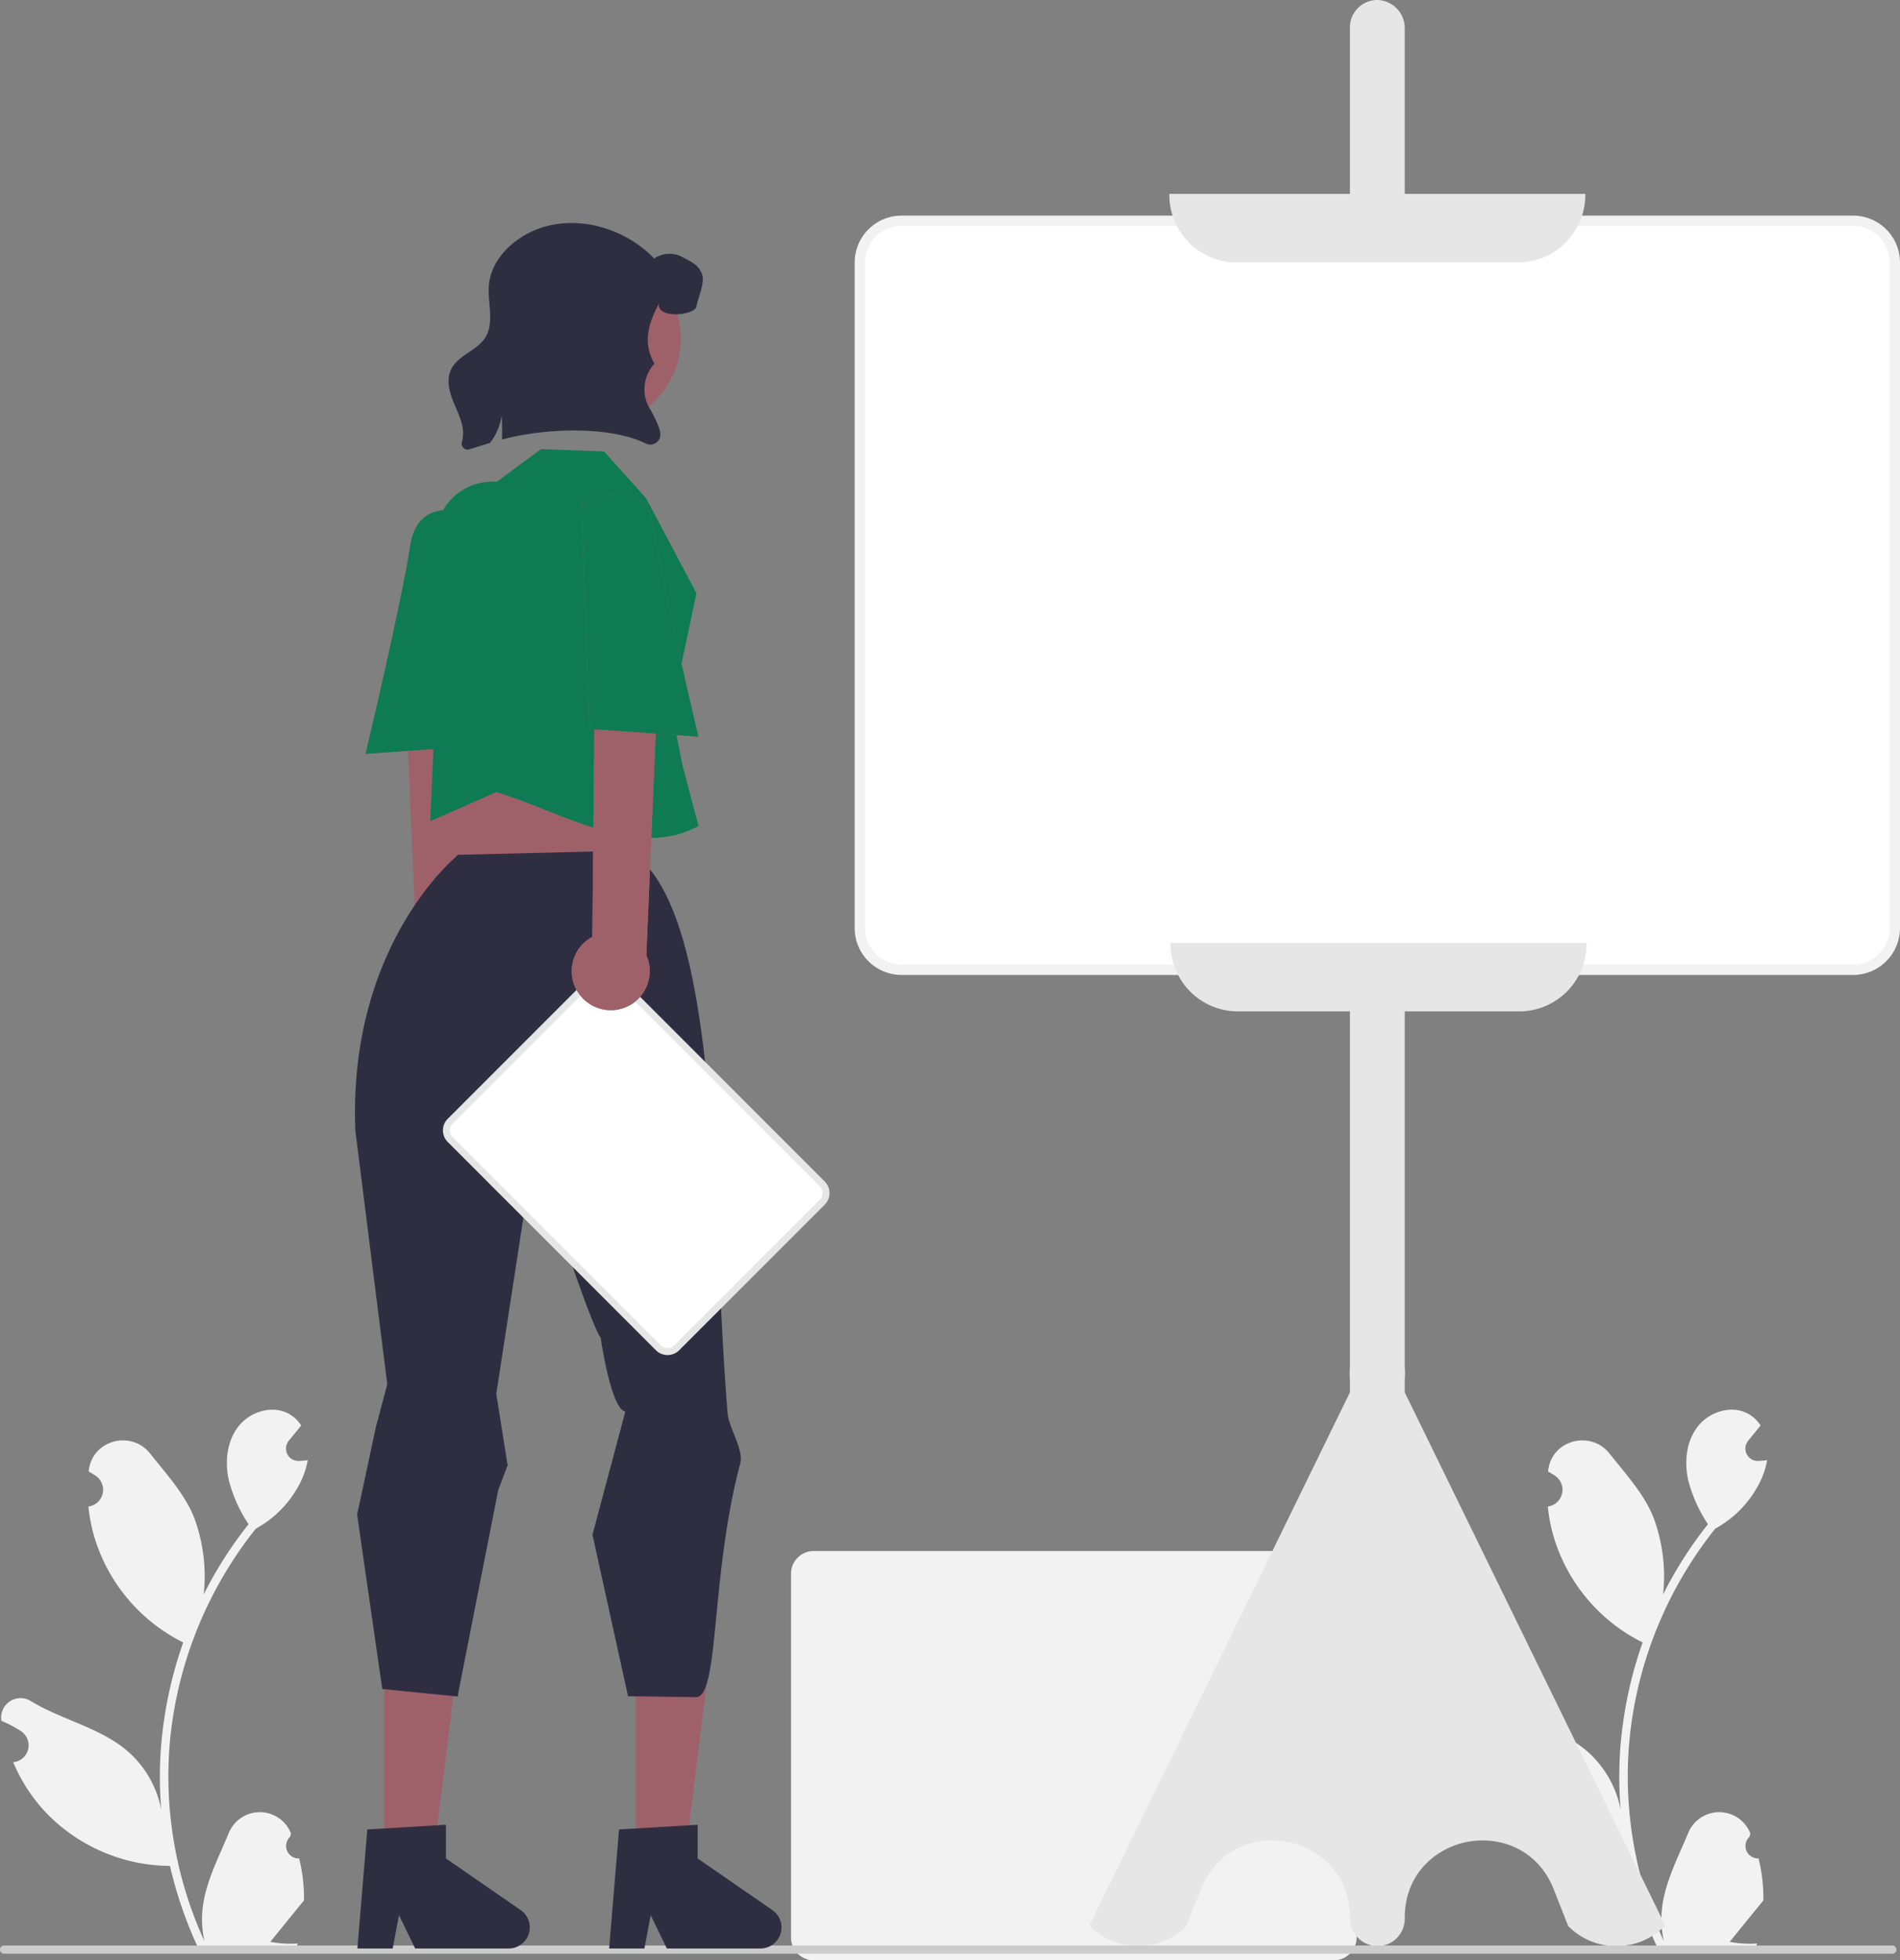 <svg xmlns="http://www.w3.org/2000/svg" xmlns:xlink="http://www.w3.org/1999/xlink" data-name="Layer 1" viewBox="0 0 550.71 567.986">
  <rect x="0" y="0" width="550.71" height="567.986" fill="#808080" stroke="none"/>
  <defs>
    <path id="a" fill="#9e616a" d="M140.287 293.286a11.226 11.226 0 0 0-3.595-16.835l-.95-100.813-18.842 8.647 4.144 97.501a11.287 11.287 0 0 0 19.243 11.5Z"/>
    <path id="b" fill="#9e616a" d="M168.097 288.286a11.226 11.226 0 0 1 3.595-16.835l.95-100.813 18.842 8.647-4.144 97.501a11.287 11.287 0 0 1-19.243 11.5Z"/>
  </defs>
  <path fill="#f2f2f2" d="M386.602 567.986H235.877a6.616 6.616 0 0 1-6.609-6.608V455.998a6.616 6.616 0 0 1 6.609-6.609H386.602a6.616 6.616 0 0 1 6.608 6.609v105.38a6.616 6.616 0 0 1-6.608 6.608Z"/>
  <use xlink:href="#a"/>
  <path fill="#9e616a" d="M139.779 150.114s-18.329-8.891-20.864 7.884-12.961 60.433-12.961 60.433l31.639-2.238Z"/>
  <use xlink:href="#a"/>
  <path fill="#0e7b54" d="M139.779 150.114s-18.329-8.891-20.864 7.884-12.961 60.433-12.961 60.433l31.639-2.238Z"/>
  <path fill="#f2f2f2" d="M86.708 538.459a3.613 3.613 0 0 1-2.619-6.263l.247-.984q-.049-.118-.098-.236a9.703 9.703 0 0 0-17.898.067c-2.927 7.051-6.654 14.113-7.572 21.568a28.705 28.705 0 0 0 .504 9.872 115.086 115.086 0 0 1-10.469-47.799 111.08 111.08 0 0 1 .689-12.392q.571-5.06 1.584-10.047a116.419 116.419 0 0 1 23.087-49.342 30.983 30.983 0 0 0 12.886-13.369 23.634 23.634 0 0 0 2.149-6.458c-.627.082-1.265.134-1.892.175-.195.01-.401.021-.597.031l-.074.003a3.58 3.58 0 0 1-2.94-5.832q.406-.5.813-1c.411-.514.833-1.018 1.244-1.532a1.784 1.784 0 0 0 .134-.154c.473-.586.946-1.162 1.419-1.748a10.352 10.352 0 0 0-3.394-3.28c-4.741-2.777-11.281-.854-14.706 3.435-3.435 4.288-4.083 10.304-2.89 15.662a41.485 41.485 0 0 0 5.738 12.793c-.257.329-.524.648-.782.977a117.171 117.171 0 0 0-12.23 19.375 48.709 48.709 0 0 0-2.908-22.624c-2.784-6.715-8.001-12.37-12.595-18.175-5.519-6.973-16.835-3.93-17.807 4.909q-.014.128-.028.257 1.024.578 2.004 1.226a4.901 4.901 0 0 1-1.976 8.919l-.1.015a48.767 48.767 0 0 0 1.286 7.291 50.21 50.21 0 0 0 25 31.468c.401.206.792.411 1.193.607a119.598 119.598 0 0 0-6.438 30.296 113.435 113.435 0 0 0 .082 18.315l-.031-.216a29.974 29.974 0 0 0-10.232-17.308c-7.874-6.469-18.999-8.851-27.494-14.05a5.625 5.625 0 0 0-8.616 5.473q.017.114.035.227a32.926 32.926 0 0 1 3.692 1.779q1.024.578 2.004 1.226a4.901 4.901 0 0 1-1.976 8.919l-.1.015c-.072.01-.134.021-.206.031a48.808 48.808 0 0 0 8.978 14.058 50.255 50.255 0 0 0 36.446 15.991h.01a119.563 119.563 0 0 0 8.032 23.447h28.692c.103-.319.196-.648.288-.967a32.599 32.599 0 0 1-7.939-.473c2.129-2.612 4.258-5.245 6.386-7.857a1.781 1.781 0 0 0 .134-.154c1.08-1.337 2.17-2.663 3.25-4l.001-.002a47.75 47.75 0 0 0-1.399-12.164Zm423 0a3.613 3.613 0 0 1-2.619-6.263l.247-.984q-.049-.118-.098-.236a9.703 9.703 0 0 0-17.898.067c-2.927 7.051-6.654 14.113-7.572 21.568a28.705 28.705 0 0 0 .504 9.872 115.086 115.086 0 0 1-10.469-47.799 111.08 111.08 0 0 1 .689-12.392q.571-5.06 1.584-10.047a116.419 116.419 0 0 1 23.087-49.342 30.983 30.983 0 0 0 12.886-13.369 23.634 23.634 0 0 0 2.149-6.458c-.627.082-1.265.134-1.892.175-.195.01-.401.021-.597.031l-.074.003a3.58 3.58 0 0 1-2.94-5.832q.406-.5.813-1c.411-.514.833-1.018 1.244-1.532a1.784 1.784 0 0 0 .134-.154c.473-.586.946-1.162 1.419-1.748a10.352 10.352 0 0 0-3.394-3.28c-4.741-2.777-11.281-.854-14.706 3.435-3.435 4.288-4.083 10.304-2.89 15.662a41.485 41.485 0 0 0 5.738 12.793c-.257.329-.525.648-.782.977a117.171 117.171 0 0 0-12.23 19.375 48.709 48.709 0 0 0-2.908-22.624c-2.783-6.715-8.001-12.37-12.595-18.175-5.519-6.973-16.835-3.93-17.807 4.909q-.014.128-.028.257 1.024.578 2.004 1.226a4.901 4.901 0 0 1-1.976 8.919l-.1.015a48.767 48.767 0 0 0 1.286 7.291 50.21 50.21 0 0 0 25 31.468c.401.206.792.411 1.193.607a119.598 119.598 0 0 0-6.438 30.296 113.435 113.435 0 0 0 .082 18.315l-.031-.216a29.974 29.974 0 0 0-10.232-17.308c-7.874-6.469-18.999-8.851-27.494-14.05a5.625 5.625 0 0 0-8.616 5.473q.017.114.035.227a32.926 32.926 0 0 1 3.692 1.779q1.024.578 2.004 1.226a4.901 4.901 0 0 1-1.976 8.919l-.1.015c-.072.01-.134.021-.206.031a48.808 48.808 0 0 0 8.978 14.058 50.255 50.255 0 0 0 36.446 15.991h.01a119.563 119.563 0 0 0 8.032 23.447h28.692c.103-.319.196-.648.288-.967a32.599 32.599 0 0 1-7.939-.473c2.129-2.612 4.258-5.245 6.386-7.857a1.781 1.781 0 0 0 .134-.154c1.08-1.337 2.17-2.663 3.25-4l.001-.002a47.75 47.75 0 0 0-1.399-12.164Z"/>
  <path fill="#e6e6e6" d="M399.22 563.889c-.083 0-.165-.002-.248-.004a8.169 8.169 0 0 1-7.702-8.255c0-12.795-9.14-20.259-18.197-21.98-9.058-1.72-20.298 1.871-24.989 13.776l-4.265 10.707a19.672 19.672 0 0 1-27.787 0l-.253-.252.157-.321L391.27 403.427v-3.777a19.488 19.488 0 0 1 .002-3.5L391.27 7.947a7.946 7.946 0 0 1 8.19-7.943 8.169 8.169 0 0 1 7.703 8.255v387.936a19.489 19.489 0 0 1-.002 3.5l.002 3.732 75.491 154.456-.253.252a19.672 19.672 0 0 1-27.787 0l-.112-.17-4.153-10.537c-4.691-11.904-15.93-15.493-24.989-13.777-9.058 1.721-18.197 9.185-18.197 21.98v.312a7.947 7.947 0 0 1-7.943 7.946Z"/>
  <path fill="#fff" d="M537.118 280.986H261.315a12.106 12.106 0 0 1-12.093-12.092V76.066a12.106 12.106 0 0 1 12.093-12.093h275.803a12.106 12.106 0 0 1 12.092 12.093v192.828a12.106 12.106 0 0 1-12.092 12.092Z"/>
  <path fill="#f2f2f2" d="M537.118 282.486H261.315a13.608 13.608 0 0 1-13.593-13.592V76.065a13.608 13.608 0 0 1 13.593-13.592H537.118a13.608 13.608 0 0 1 13.592 13.592V268.894a13.608 13.608 0 0 1-13.592 13.592ZM261.315 65.473a10.604 10.604 0 0 0-10.593 10.592V268.894a10.605 10.605 0 0 0 10.593 10.592H537.118a10.604 10.604 0 0 0 10.592-10.592V76.065A10.604 10.604 0 0 0 537.118 65.473Z"/>
  <path fill="#e6e6e6" d="M439.995 76.029h-81.557a19.525 19.525 0 0 1-19.503-19.503v-.355h120.563v.355a19.525 19.525 0 0 1-19.503 19.503Zm.355 217.013h-81.557a19.525 19.525 0 0 1-19.503-19.503v-.355h120.563v.355a19.525 19.525 0 0 1-19.503 19.503Z"/>
  <path fill="#ccc" d="M549.67 564.882a1.187 1.187 0 0 1-1.19 1.19H1.19a1.19 1.19 0 0 1 0-2.38h547.29a1.187 1.187 0 0 1 1.19 1.19Z"/>
  <path fill="#9e616a" d="M184.306 537.181h14.416l6.858-55.606-21.277.001.003 55.605z"/>
  <path fill="#2f2e41" d="m179.424 530.07 22.789-1.36v9.764l21.666 14.963a6.099 6.099 0 0 1-3.466 11.118h-27.131l-4.676-9.658-1.826 9.658h-10.229Z"/>
  <path fill="#9e616a" d="m135.277 227.892-1.412 6.73-1.201 24.825 48.244-6.532 3.705-28.746-5.121-8.414-44.215 12.137zm-23.93 309.289h14.416l6.858-55.606-21.277.001.003 55.605z"/>
  <path fill="#2f2e41" d="m103.526 438.941-.001-.149 5.396-25.192 3.328-12.541-9.249-73.429c-2.178-53.349 28.772-78.993 29.016-79.245l.671-.698 49.636-1.215c26.706 16.001 23.683 103.519 28.573 163.039.349 4.244 4.731 10.509 3.654 14.546-8.546 32.027-6.043 66.661-12.553 67.685l-19.961-.277-10.309-46.789 9.516-35.686c-4.221-.777-7.137-21.412-7.137-21.412-1.839-2.184-8.188-20.756-8.188-20.756l-8.466-51.41-13.601 88.424 3.276 20.744-2.711 7.133-11.608 58.886-.123.949-21.885-2.185Zm2.939 91.128 22.789-1.36v9.764l21.666 14.963a6.099 6.099 0 0 1-3.466 11.118h-27.131l-4.676-9.658-1.826 9.658h-10.229Z"/>
  <path fill="#0e7b54" d="m175.078 130.806 12.168 13.52 14.615 27.547-7.179 33.968 3.139 15.94 4.635 17.522c-17.86 9.879-39.074-3.764-58.563-9.824l-19.176 8.472 1.014-23.322.52-58.76a16.469 16.469 0 0 1 17.732-16.275l12.844-9.464Z"/>
  <circle cx="171.67" cy="98.072" r="25.657" fill="#9e616a"/>
  <path fill="#2f2e41" d="M201.862 88.812c-.452 2.514-11.253 3.727-10.928-.745-2.102 4.211-5.242 10.322-1.242 17.322a10.983 10.983 0 0 0-1.482 12.813 33.153 33.153 0 0 1 2.847 5.845 8.875 8.875 0 0 1 .325 1.515 2.898 2.898 0 0 1-4.124 2.974c-10.88-5.329-29.854-4.426-41.758-1.174q.119-3.474-.095-6.931a17.134 17.134 0 0 1-3.378 7.914c-2.038.603-4.037 1.229-5.971 1.848a1.715 1.715 0 0 1-2.181-2.094 9.647 9.647 0 0 0 .206-4.203c-.492-2.903-1.951-5.527-2.982-8.279s-1.618-5.916-.357-8.573c1.959-4.124 7.478-5.385 9.913-9.247 2.736-4.338.611-9.992 1.039-15.107.603-7.232 6.527-13.109 13.204-15.948 11.562-4.917 26.027-.935 34.695 8.153a7.938 7.938 0 0 1 8.303-.357c2.562 1.372 4.401 2.086 5.551 4.758 1.007 2.347-1.126 6.995-1.586 9.516Z"/>
  <path fill="#fff" d="m190.841 390.533-60.364-60.364a3.747 3.747 0 0 1-0-5.293l42.204-42.204a3.747 3.747 0 0 1 5.293 0l60.364 60.365a3.747 3.747 0 0 1 0 5.293l-42.204 42.204a3.747 3.747 0 0 1-5.293 0Z"/>
  <path fill="#e6e6e6" d="M193.488 392.626a4.71 4.71 0 0 1-3.353-1.387l-60.365-60.364a4.746 4.746 0 0 1 0-6.707l42.204-42.204a4.747 4.747 0 0 1 6.708 0l60.364 60.364a4.746 4.746 0 0 1 0 6.707l-42.204 42.204a4.71 4.71 0 0 1-3.354 1.387Zm-18.161-110.05a2.72 2.72 0 0 0-1.939.802l-42.205 42.204a2.747 2.747 0 0 0 0 3.879l60.365 60.364a2.814 2.814 0 0 0 3.879 0l42.204-42.204a2.747 2.747 0 0 0 0-3.879l-60.365-60.364a2.721 2.721 0 0 0-1.939-.802Z"/>
  <use xlink:href="#b"/>
  <path fill="#9e616a" d="M168.604 145.114s18.329-8.891 20.864 7.884 12.961 60.433 12.961 60.433l-31.639-2.238Z"/>
  <use xlink:href="#b"/>
  <path fill="#0e7b54" d="M168.604 145.114s18.329-8.891 20.864 7.884 12.961 60.433 12.961 60.433l-31.639-2.238Z"/>
</svg>